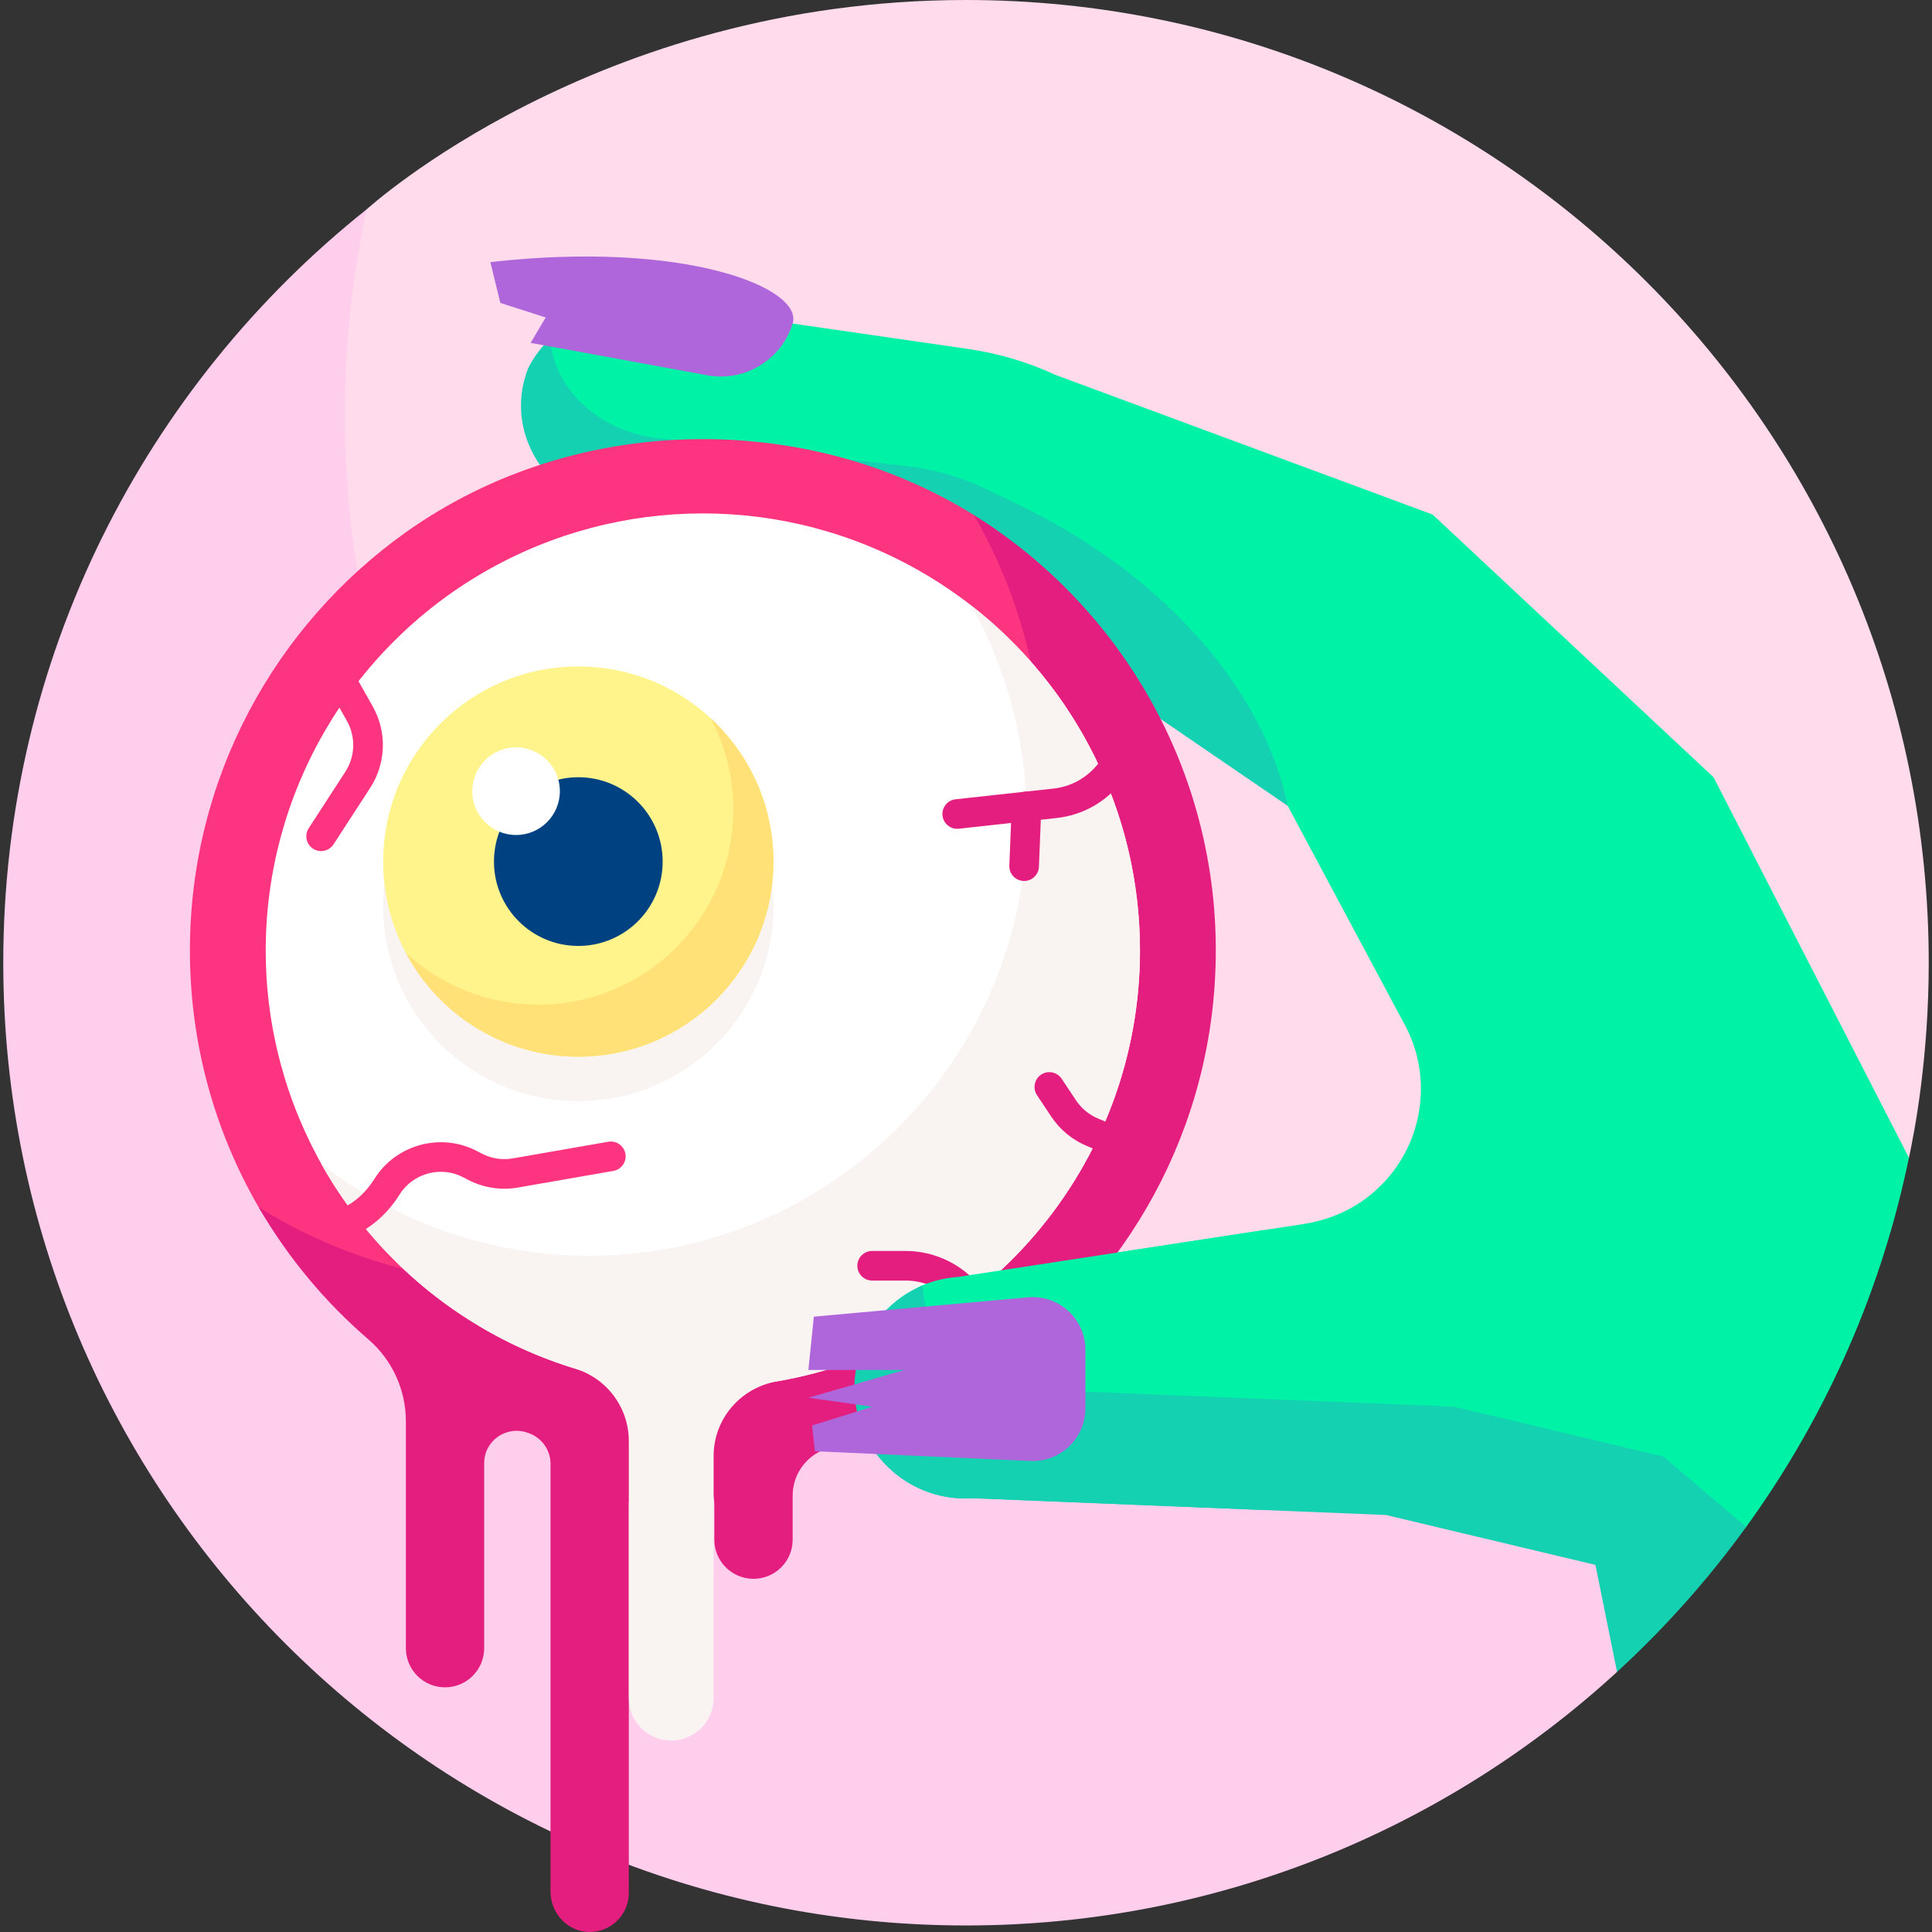 <svg id="Layer_1" enable-background="new 0 0 511.73 511.73" height="512" viewBox="0 0 511.73 511.73" width="512" xmlns="http://www.w3.org/2000/svg"><rect x="0" y="0" width="511.73" height="511.73" fill="#333333" stroke="none"/><g><g><path d="m255.865 0c-98.131 0-158.58 55.352-158.747 55.445 0 0-2.513 3.137-2.983 5.222-3.818 16.948-7.385 39.663-7.385 56.239 0 140.833 118.763 254.972 259.596 254.972 49.291 0 103.625-21.472 143.437-48.849l15.841-16.364c1.458-6.829 5.242-26.43 5.242-51.665-.001-140.833-114.169-255-255.001-255z" fill="#ffdbeb"/><path d="m346.324 364.679c-140.833 0-255-114.167-255-255 0-18.615 2.007-36.753 5.795-54.234-58.645 46.72-96.254 118.747-96.254 199.555 0 140.833 114.167 255 255 255 66.147 0 126.863-25.325 172.446-67.16l26.609-102.385c-32.946 15.535-69.755 24.224-108.596 24.224z" fill="#ffceed"/></g><g><path d="m453.866 205.871-74.419-69.587-99.91-36.992c-7.243-3.379-15.075-5.702-23.185-6.875l-83.642-12.104c-14.037-.9-21.461-1.748-27.08 9.462-3.323 4.491-2.966 10.714.847 14.797l15.543 16.637 96.823 16.814 82.243 75.427 30.379 56.843c9.214 15.843 5.155 36.261-9.913 47.312-4.817 3.533-10.492 5.713-16.396 6.618l-91.431 14.004c-3.845.258-7.462 1.252-10.736 2.823v29.465h51.802c4.852 0 8.206 2.311 10.076 5.511 18.331-.345 36.553 3.334 54.716 6.303 23.451 3.834 46.929 6.151 68.227 17.604 2.422 1.302 4.031 3.023 4.992 4.93h28.448c.314 0 .611.026.912.045 20.396-28.016 35.264-60.411 42.903-95.669.032-.195.24-1.078.559-2.574z" fill="#00f2a6"/><g><path d="m269.941 133.764-8.91-4.28c-6.643-3.191-13.921-5.263-21.45-6.106l-65.132-7.292c-16.251-1.82-27.637-13.316-28.819-26.311-2.337 2.257-4.286 4.861-5.735 7.751-7.197 18.375 6.788 37.869 28.947 40.35l73.721 8.254s98.523 67.32 98.523 67.32c-7.097-33.806-36.528-63.057-71.145-79.686z" fill="#14d1b2"/></g><path d="m440.578 385.805-55.487-13.221-109.448-4.442c-16.183 1.085-30.182-11.155-31.267-27.338-.008-.118 0-.233-.006-.352-11.271 4.712-18.846 16.174-17.983 29.042 1.085 16.183 15.084 28.423 31.267 27.338l109.448 4.442 55.487 13.221 5.722 28.344c12.629-11.59 24.095-24.448 34.195-38.386z" fill="#14d1b2"/></g><g><path d="m186.112 116.314h.146c25.308 0 50.219 6.782 71.656 20.072 1.694 1.05 15.14 18.737 16.099 20.492 24.794 45.358 28.114 53.54 27.795 100.476-.508 74.733-35.77 98.57-110.504 98.57-50.256 0-99.282 4.416-122.783-36.151-11.587-20-18.22-43.229-18.22-68.006 0-45.665 22.529-86.067 57.079-110.699 22.93-16.347 50.574-24.754 78.732-24.754z" fill="#fd3581"/></g><g><path d="m257.914 136.387c11.808 20.383 18.476 44.116 18.216 69.427-.752 73.385-60.488 133.374-133.869 134.423-27.092.387-52.39-7.165-73.735-20.467 7.754 13.384 17.667 25.194 29.055 35.002 6.312 5.437 9.922 13.366 9.922 21.697v60.083c0 5.728 4.644 10.372 10.372 10.372 5.728 0 10.372-4.644 10.372-10.372v-49.021c0-5.983 5.954-10.057 11.579-8.016.082.03.164.059.246.089 3.425 1.235 5.739 4.441 5.739 8.082v113.327c0 5.711 4.468 10.61 10.178 10.714 5.817.107 10.567-4.577 10.567-10.37v-102.762c0-6.431 5.402-11.542 11.823-11.187l.294.016c5.91.327 10.534 5.214 10.534 11.133v9.256c0 5.728 4.644 10.372 10.372 10.372 5.728 0 10.372-4.644 10.372-10.372v-11.666c0-6.005 4.085-11.229 9.906-12.705 11.378-2.885 22.175-7.2 32.193-12.742.442-.305.895-.599 1.366-.869 37.122-21.191 63.287-59.379 67.884-103.968.007-.069.013-.138.02-.207 5.392-53.09-20.354-102.439-63.406-129.269z" fill="#e41e7f"/></g><g><circle cx="186.163" cy="251.766" fill="#fff" r="115.78"/></g><g><path d="m85.051 225.432c-.731 0-1.472-.205-2.131-.633-1.816-1.179-2.333-3.607-1.154-5.424l9.685-14.921c2.66-4.098 2.82-9.287.418-13.542l-6.469-11.454c-1.065-1.885-.399-4.277 1.486-5.342 1.884-1.063 4.277-.399 5.342 1.486l6.469 11.454c3.845 6.808 3.589 15.11-.668 21.667l-9.685 14.921c-.751 1.158-2.008 1.788-3.293 1.788z" fill="#fd3581"/></g><g><path d="m301.944 251.766c0-37.135-17.486-70.184-44.671-91.371 9.685 17.314 15.06 37.366 14.651 58.709-1.2 62.546-52.589 113.183-115.146 113.507-27.045.14-51.949-8.997-71.723-24.408 14.443 25.82 38.485 45.541 67.297 54.328 8.433 2.572 14.203 10.34 14.203 19.156v68.101c0 6.203 5.028 11.231 11.231 11.231 6.203 0 11.231-5.029 11.231-11.231v-64.14c0-9.823 7.139-18.11 16.821-19.767 54.573-9.342 96.106-56.878 96.106-114.115z" fill="#f9f3f1"/></g><g><path d="m91.27 327.98c-1.483 0-2.902-.846-3.563-2.28-.907-1.967-.048-4.296 1.919-5.202l1.027-.474c3.37-1.553 6.321-4.245 8.537-7.788 5.704-9.125 17.647-12.345 27.186-7.336l1.228.646c2.498 1.312 5.404 1.771 8.188 1.283l25.33-4.414c2.131-.37 4.163 1.056 4.536 3.19.371 2.133-1.057 4.164-3.19 4.536l-25.33 4.414c-4.477.778-9.159.045-13.182-2.067l-1.228-.646c-5.926-3.112-13.347-1.116-16.889 4.552-3.028 4.841-7.145 8.559-11.904 10.752l-1.026.473c-.531.245-1.09.361-1.639.361z" fill="#fd3581"/></g><g><path d="m263.631 353.169c-.936 0-1.873-.332-2.623-1.007l-9.378-8.444c-3.246-2.924-7.44-4.534-11.811-4.534h-8.813c-2.165 0-3.921-1.756-3.921-3.921s1.756-3.921 3.921-3.921h8.813c6.312 0 12.37 2.325 17.059 6.549l9.378 8.443c1.609 1.449 1.739 3.929.29 5.538-.774.859-1.842 1.297-2.915 1.297z" fill="#e41e7f"/></g><g><path d="m297.829 307.299c-.495 0-.999-.094-1.485-.294l-8.304-3.401c-3.938-1.612-7.264-4.339-9.618-7.883l-3.753-5.648c-1.197-1.805-.707-4.238 1.097-5.437 1.806-1.196 4.237-.707 5.437 1.097l3.752 5.648c1.482 2.233 3.578 3.95 6.059 4.966l8.304 3.402c2.004.82 2.963 3.11 2.142 5.114-.623 1.518-2.087 2.436-3.631 2.436z" fill="#e41e7f"/></g><g><path d="m253.535 219.524c-1.975 0-3.673-1.486-3.893-3.494-.235-2.153 1.318-4.089 3.471-4.324l25.923-2.836c4.432-.485 8.464-2.621 11.355-6.014l8.568-10.057c1.404-1.647 3.878-1.846 5.527-.441 1.648 1.404 1.846 3.879.441 5.527l-8.568 10.057c-4.193 4.922-10.043 8.02-16.471 8.723l-25.923 2.836c-.144.017-.288.023-.43.023z" fill="#e41e7f"/></g><g><path d="m271.264 233.345c-.054 0-.106-.001-.16-.003-2.164-.087-3.848-1.912-3.761-4.075l.637-15.828c.087-2.165 1.914-3.847 4.075-3.761 2.164.087 3.848 1.912 3.761 4.075l-.637 15.828c-.085 2.11-1.822 3.764-3.915 3.764z" fill="#e41e7f"/></g><g><g><circle cx="153.179" cy="239.972" fill="#f9f3f1" r="51.683"/></g><g><circle cx="153.179" cy="228.208" fill="#fef48b" r="51.683"/></g><g><path d="m142.551 266.103c28.544 0 51.684-23.139 51.684-51.683 0-8.74-2.178-16.968-6.008-24.185 10.226 9.443 16.635 22.957 16.635 37.974 0 28.544-23.14 51.683-51.684 51.683-19.804 0-36.998-11.144-45.676-27.498 9.213 8.506 21.521 13.709 35.049 13.709z" fill="#ffe177"/></g><g><circle cx="153.179" cy="228.208" fill="#004281" r="22.342"/></g><g><circle cx="136.687" cy="209.559" fill="#fff" r="11.607"/></g></g><g><g><path d="m253.725 338.227c-3.845.258-7.462 1.252-10.736 2.823v29.465h51.802c4.852 0 8.206 2.311 10.076 5.511 10.095-.19 20.157.836 30.195 2.301v-52.558z" fill="#00f2a6"/></g><g><g><path d="m335.062 370.554-59.418-2.412c-16.183 1.085-30.182-11.155-31.267-27.338h.001c-.008-.118 0-.234-.006-.352-11.27 4.712-18.846 16.174-17.983 29.042 1.085 16.183 15.084 28.423 31.267 27.338l77.408 3.142v-29.42z" fill="#14d1b2"/></g></g></g><g><path d="m140.551 90.819 47.324 8.674c9.76 1.51 19.153-4.358 22.076-13.791s-28.456-22.127-80.066-16.277l2.639 10.809 12.017 3.851z" fill="#af66da"/></g><g><path d="m215.56 348.743 56.717-5.115c8.174-.737 15.217 5.7 15.217 13.907v15.484c0 7.959-6.643 14.309-14.594 13.949l-57.053-2.58-.738-6.817 15.897-4.963-16.888-2.395 25.421-7.342h-25.421z" fill="#af66da"/></g></g></svg>